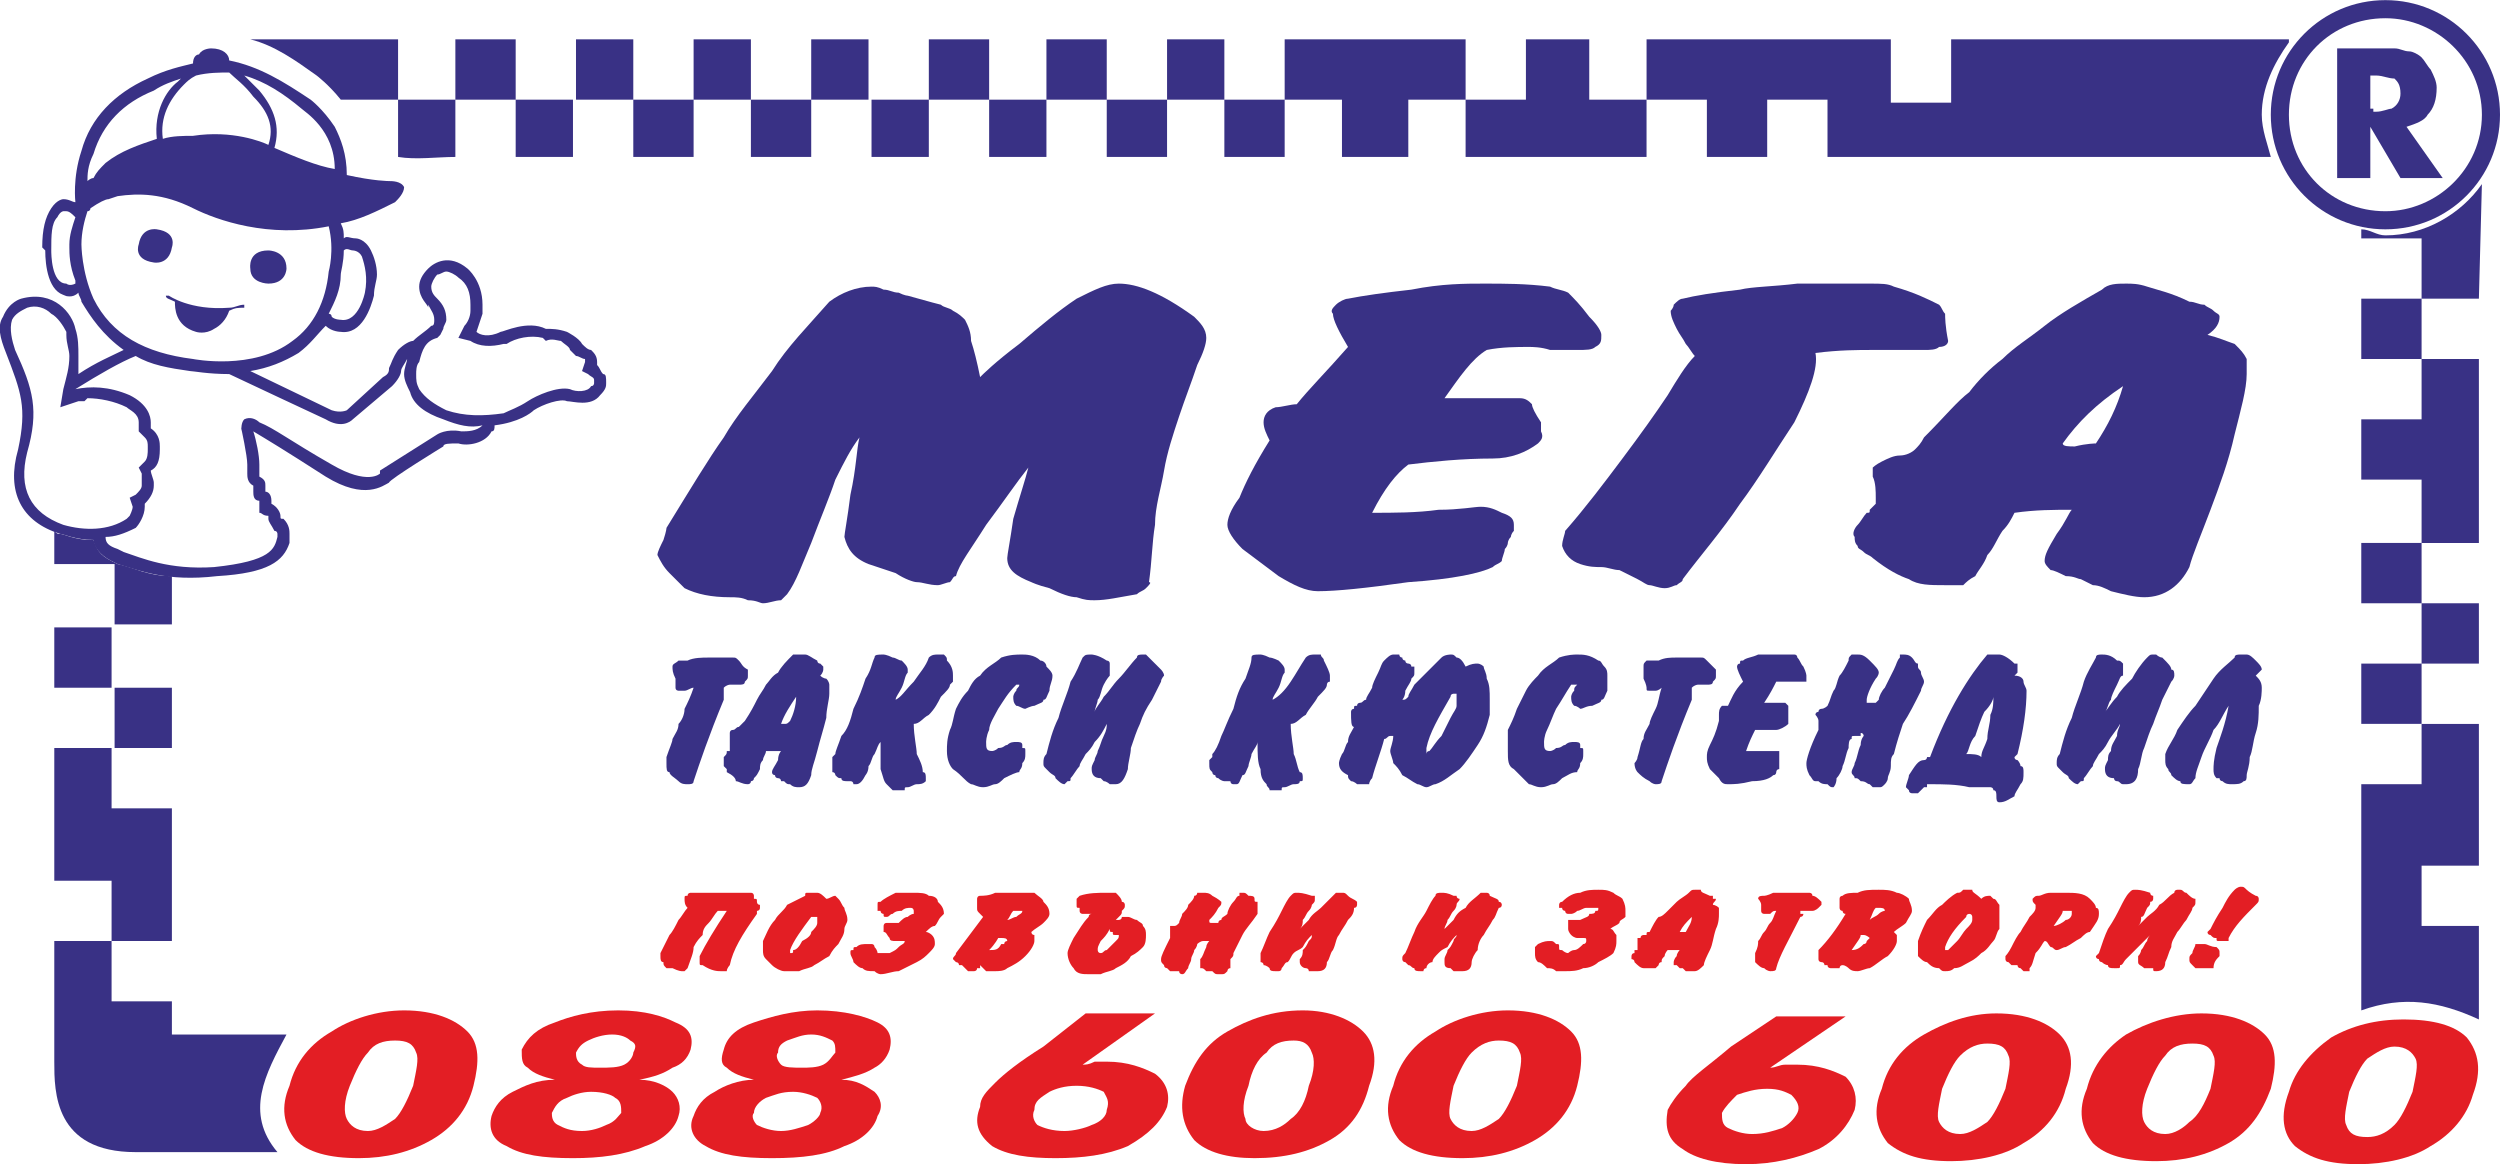 <?xml version="1.0" encoding="UTF-8"?>
<!DOCTYPE svg PUBLIC "-//W3C//DTD SVG 1.1//EN" "http://www.w3.org/Graphics/SVG/1.1/DTD/svg11.dtd">
<!-- Creator: CorelDRAW X7 -->
<svg xmlns="http://www.w3.org/2000/svg" xml:space="preserve" width="1065px" height="496px" version="1.1" shape-rendering="geometricPrecision" text-rendering="geometricPrecision" image-rendering="optimizeQuality" fill-rule="evenodd" clip-rule="evenodd"
viewBox="0 0 829 386"
 xmlns:xlink="http://www.w3.org/1999/xlink">
 <g id="Layer_x0020_1">
  <path fill="#393185" fill-rule="nonzero" d="M230 259c0,1 -1,1 -2,1 -1,0 -2,0 -3,-1 -1,-1 -3,-2 -3,-3 -1,0 -1,-1 -1,-3 0,0 0,-1 0,-2 1,-3 2,-5 2,-6 1,-2 2,-3 2,-5 1,-1 2,-3 2,-5 1,-2 2,-4 3,-7 -1,0 -2,1 -3,1 -1,0 -1,0 -2,0 0,0 -1,0 -1,-1 0,0 0,-1 0,-3 -1,-2 -1,-3 -1,-4 0,-1 1,-1 2,-2 0,0 1,0 3,0 2,-1 5,-1 7,-1 3,0 5,0 6,0 1,0 2,0 2,0 1,0 1,0 2,1 1,1 1,2 3,3 0,1 0,2 0,2 0,1 0,1 -1,2 0,1 -1,1 -2,1 0,0 -1,0 -1,0 -1,0 -1,0 -2,0 0,0 -1,0 -2,1 0,0 0,1 0,1 0,0 0,1 0,1 0,0 0,1 0,2 -5,12 -8,21 -10,27z"/>
  <path fill="#393185" fill-rule="nonzero" d="M269 257c-1,3 -2,4 -4,4 -1,0 -2,0 -3,-1 -1,0 -1,0 -2,-1 0,0 -1,0 -1,0 0,0 0,-1 -1,-1 0,0 -1,0 -1,-1 0,0 -1,0 -1,-1 0,-1 1,-2 2,-4 0,-2 1,-3 1,-3 -2,0 -3,0 -5,0 0,1 -1,2 -1,3 -1,1 -1,2 -1,3 -1,2 -1,2 -2,3 0,1 -1,1 -1,1 0,1 -1,1 -1,1 -2,0 -3,-1 -4,-1 0,-1 -1,-2 -3,-3 0,-1 0,-1 0,-1 0,0 -1,-1 -1,-1 0,0 0,-1 0,-1 0,-1 0,-1 0,-2 1,-1 1,-1 1,-2 0,0 0,0 1,0 0,0 0,-1 0,-1 0,0 0,-1 0,-1 0,-1 0,-2 0,-3 0,0 0,-1 0,-1 0,0 0,-1 1,-1 1,0 1,-1 2,-1 0,0 0,0 1,-1 0,0 0,0 1,-1 2,-3 3,-5 4,-7 1,-2 2,-3 3,-5 1,-1 2,-3 4,-4 1,-2 3,-4 5,-6 1,0 1,0 2,0 1,0 1,0 2,0 1,0 2,1 4,2 0,0 0,1 1,1 0,0 0,0 1,1 0,0 0,0 0,1 0,0 0,1 -1,2 1,1 2,1 2,1 1,1 1,2 1,2 0,2 0,2 0,3 0,2 -1,5 -1,8 -1,4 -2,7 -3,11 -1,4 -2,6 -2,8zm-7 -18c1,-2 2,-5 2,-8 -2,3 -4,6 -5,9 0,0 0,0 1,0 1,0 1,0 2,-1z"/>
  <path fill="#393185" fill-rule="nonzero" d="M311 217c1,0 1,0 2,0 1,1 1,1 1,2 2,2 2,4 2,5 0,1 0,1 0,1 0,0 0,1 0,1 0,0 -1,1 -1,1 0,1 -1,2 -3,4 -1,2 -2,4 -4,6 -2,1 -3,3 -5,3 0,4 1,8 1,10 1,2 2,4 2,6 1,0 1,1 1,2 0,1 0,1 0,1 -1,1 -2,1 -3,1 -1,0 -2,1 -3,1 -1,0 -1,0 -1,1 -1,0 -1,0 -1,0 0,0 0,0 -1,0 0,0 -1,0 -2,0 -1,-1 -1,-1 -2,-2 -1,-1 -1,-2 -2,-5 0,-2 0,-5 0,-9 -1,1 -1,2 -2,4 -1,1 -1,3 -2,4 0,2 -1,3 -1,3 -1,2 -2,3 -3,3 0,0 0,0 -1,0 0,0 0,-1 -1,-1 0,0 0,0 -1,0 -1,0 -2,0 -2,-1 -1,0 -1,0 -2,-1 0,0 0,-1 -1,-1 0,-1 0,-1 0,-3 0,0 0,0 0,-1 0,0 0,0 0,-1 0,0 0,0 1,-1 0,-1 1,-3 2,-6 2,-2 3,-5 4,-9 2,-4 3,-7 4,-10 2,-3 2,-5 3,-7 0,-1 1,-1 3,-1 0,0 1,0 3,1 1,0 2,1 3,1 1,1 2,2 2,3 0,0 0,1 0,1 -1,1 -1,3 -2,5 -1,2 -2,3 -2,4 2,-1 3,-3 6,-6 2,-3 4,-5 5,-8 1,-1 2,-1 3,-1z"/>
  <path fill="#393185" fill-rule="nonzero" d="M338 227c-1,0 -1,0 -1,0 -3,3 -4,5 -6,8 -1,2 -3,5 -3,7 -1,2 -1,4 -1,4 0,2 0,3 2,3 0,0 1,0 2,-1 2,0 2,-1 3,-1 1,-1 2,-1 3,-1 1,0 2,0 2,1 0,0 0,0 0,1 1,0 1,0 1,1 0,0 0,1 0,1 0,1 0,2 -1,3 0,2 -1,2 -1,3 -1,0 -3,1 -5,2 -1,1 -2,2 -3,2 -1,0 -2,1 -4,1 -2,0 -3,-1 -4,-1 -2,-1 -3,-3 -6,-5 -1,-1 -2,-3 -2,-6 0,-2 0,-4 1,-7 1,-2 1,-4 2,-7 1,-2 2,-4 4,-6 1,-2 2,-4 4,-5 2,-3 5,-4 7,-6 3,-1 5,-1 7,-1 1,0 4,0 6,2 1,0 2,1 2,2 1,1 2,2 2,3 0,2 -1,3 -1,5 -1,2 -1,3 -2,3 0,1 -1,1 -3,2 -1,0 -3,1 -3,1 -1,0 -2,-1 -3,-1 -1,-1 -1,-2 -1,-3 0,0 0,-1 1,-2 0,-1 1,-1 1,-2z"/>
  <path fill="#393185" fill-rule="nonzero" d="M368 224c0,0 -1,1 -2,3 -1,2 -1,4 -2,5 0,1 -1,3 -1,4 0,-1 2,-3 3,-5 2,-2 3,-4 5,-6 2,-2 4,-5 6,-7 0,-1 1,-1 2,-1 0,0 0,0 1,0 0,0 1,1 1,1 2,2 3,3 4,4 0,0 1,1 1,2 0,0 -1,1 -1,2 -1,2 -2,4 -3,6 -2,3 -3,5 -4,8 -1,2 -2,5 -3,8 0,2 -1,5 -1,7 -1,3 -2,5 -4,5 -1,0 -2,0 -2,0 0,0 -1,-1 -2,-1 0,0 -1,-1 -1,-1 -2,0 -3,-1 -3,-3 0,-1 0,-1 1,-3 0,-1 1,-2 1,-3 1,-2 1,-3 2,-5 1,-2 1,-3 1,-4 -1,2 -2,4 -4,6 -1,2 -2,3 -3,4 -1,2 -2,3 -2,4 -1,1 -2,3 -3,4 0,1 0,1 -1,1 0,0 -1,1 -1,1 -1,0 -2,-1 -3,-2 0,-1 -1,-1 -2,-2 0,0 -1,-1 -1,-1 -1,-1 -1,-1 -1,-2 0,-1 0,-2 1,-3 1,-4 2,-8 4,-12 1,-4 3,-8 4,-12 2,-3 3,-6 4,-8 1,-1 1,-1 3,-1 0,0 2,0 5,2 0,0 1,0 1,1 0,0 0,0 0,1 0,1 0,1 0,3z"/>
  <path fill="#393185" fill-rule="nonzero" d="M381 193c1,0 0,1 -1,2 -1,1 -2,1 -3,2 -6,1 -10,2 -14,2 -2,0 -3,0 -6,-1 -2,0 -5,-1 -9,-3 -4,-1 -6,-2 -6,-2 -5,-2 -8,-4 -8,-8 0,-1 1,-6 2,-13 2,-7 4,-13 5,-17 -4,5 -8,11 -14,19 -5,8 -9,13 -10,17 -1,0 -1,1 -2,2 -1,0 -3,1 -4,1 -3,0 -5,-1 -7,-1 -1,0 -4,-1 -7,-3 -3,-1 -6,-2 -9,-3 -5,-2 -7,-5 -8,-9 0,-1 1,-6 2,-14 2,-9 2,-15 3,-19 -3,4 -5,8 -8,14 -2,6 -5,13 -8,21 -3,7 -5,13 -8,17 0,0 -1,1 -2,2 -2,0 -4,1 -6,1 -1,0 -2,-1 -5,-1 -2,-1 -4,-1 -6,-1 -6,0 -11,-1 -15,-3 -1,-1 -3,-3 -5,-5 -2,-2 -3,-4 -4,-6 0,-1 1,-3 2,-5 1,-3 1,-4 1,-4 8,-13 14,-23 19,-30 4,-7 10,-14 16,-22 5,-8 12,-15 19,-23 4,-3 9,-5 14,-5 1,0 2,0 4,1 2,0 3,1 5,1 2,1 3,1 3,1 7,2 11,3 11,3 1,1 3,1 4,2 2,1 3,2 4,3 1,2 2,4 2,7 1,3 2,7 3,12 1,-1 5,-5 13,-11 7,-6 13,-11 19,-15 6,-3 10,-5 14,-5 6,0 14,3 25,11 2,2 4,4 4,7 0,2 -1,5 -3,9 -2,6 -4,11 -6,17 -2,6 -4,12 -5,18 -1,6 -3,12 -3,18 -1,6 -1,12 -2,19z"/>
  <path fill="#393185" fill-rule="nonzero" d="M493 116c-5,3 -9,9 -14,16 1,0 4,0 9,0 4,0 7,0 9,0 4,0 6,0 7,0 2,0 3,1 4,2 0,1 1,3 3,6 0,1 0,2 0,3 1,2 0,3 -1,4 -4,3 -9,5 -15,5 -10,0 -20,1 -28,2 -4,3 -8,8 -12,16 7,0 15,0 22,-1 7,0 12,-1 14,-1 3,0 5,1 7,2 3,1 4,2 4,4 0,1 0,2 0,2 -1,1 -1,2 -1,2 -1,1 -1,2 -1,2 0,0 0,1 -1,2 0,1 -1,3 -1,4 -1,1 -2,1 -3,2 -4,2 -13,4 -28,5 -14,2 -24,3 -30,3 -4,0 -8,-2 -13,-5 -4,-3 -8,-6 -12,-9 -3,-3 -5,-6 -5,-8 0,-2 1,-5 4,-9 2,-5 5,-11 10,-19 -1,-2 -2,-4 -2,-6 0,-2 1,-4 4,-5 2,0 5,-1 7,-1 4,-5 10,-11 17,-19 -3,-5 -5,-9 -5,-11 -1,-1 0,-2 1,-3 1,-1 3,-2 4,-2 5,-1 12,-2 21,-3 10,-2 18,-2 24,-2 7,0 14,0 22,1 2,1 4,1 6,2 2,2 4,4 7,8 3,3 4,5 4,6 0,2 0,3 -2,4 -1,1 -3,1 -6,1 -2,0 -5,0 -9,0 -3,-1 -6,-1 -7,-1 -4,0 -9,0 -14,1z"/>
  <path fill="#393185" fill-rule="nonzero" d="M646 113c0,1 -1,2 -3,2 -1,1 -3,1 -5,1 -3,0 -6,0 -9,0 -3,0 -6,0 -8,0 -5,0 -11,0 -19,1 1,5 -2,13 -7,23 -6,9 -12,19 -18,27 -6,9 -13,17 -19,25 0,1 -1,1 -2,2 -1,0 -2,1 -4,1 -2,0 -4,-1 -5,-1 -1,0 -2,-1 -4,-2 -2,-1 -4,-2 -6,-3 -2,0 -4,-1 -6,-1 -2,0 -4,0 -7,-1 -3,-1 -5,-3 -6,-6 0,-2 1,-4 1,-5 7,-8 13,-16 19,-24 6,-8 11,-15 15,-21 3,-5 6,-10 9,-13 -1,-1 -2,-3 -3,-4 -1,-2 -2,-3 -3,-5 -1,-2 -2,-4 -2,-6 0,0 1,-1 1,-2 1,-1 2,-2 3,-2 4,-1 10,-2 19,-3 4,-1 11,-1 19,-2 7,0 12,0 14,0l10 0c4,0 6,0 8,1 7,2 11,4 15,6 1,1 1,2 2,3 0,1 0,4 1,9z"/>
  <path fill="#393185" fill-rule="nonzero" d="M726 188c-3,6 -8,10 -15,10 -3,0 -7,-1 -11,-2 -2,-1 -4,-2 -6,-2 -2,-1 -4,-2 -4,-2 -1,0 -2,-1 -5,-1 -2,-1 -4,-2 -5,-2 -1,-1 -2,-2 -2,-3 0,-2 1,-4 4,-9 3,-4 4,-7 5,-8 -6,0 -12,0 -19,1 -1,2 -2,4 -4,6 -2,3 -3,6 -5,8 -1,3 -3,5 -4,7 -2,1 -3,2 -4,3 -1,0 -3,0 -6,0 -5,0 -9,0 -12,-2 -3,-1 -7,-3 -12,-7 -1,-1 -2,-1 -3,-2 -1,-1 -2,-1 -2,-2 -1,-1 -1,-2 -1,-3 -1,-1 0,-3 1,-4 1,-1 2,-3 3,-4 1,0 1,0 1,-1 1,-1 1,-1 2,-2 0,-1 0,-1 0,-2 0,-2 0,-5 -1,-7 0,-2 0,-3 0,-3 0,0 1,-1 3,-2 2,-1 4,-2 6,-2 2,0 4,-1 5,-2 1,-1 2,-2 3,-4 7,-7 11,-12 15,-15 3,-4 7,-8 11,-11 4,-4 9,-7 14,-11 5,-4 12,-8 19,-12 2,-2 5,-2 8,-2 2,0 4,0 7,1 3,1 8,2 14,5 2,0 3,1 5,1 1,1 2,1 3,2 1,1 2,1 2,2 0,2 -1,4 -4,6 4,1 6,2 9,3 2,2 3,3 4,5 0,3 0,5 0,5 0,5 -2,12 -4,20 -2,9 -5,17 -8,25 -3,8 -6,15 -7,19zm-31 -41c4,-6 7,-12 9,-19 -9,6 -15,12 -20,19 0,1 2,1 4,1 4,-1 7,-1 7,-1z"/>
  <path fill="#E31E24" fill-rule="nonzero" d="M157 360c-2,8 -7,14 -14,18 -7,4 -15,6 -24,6 -10,0 -17,-2 -21,-6 -4,-5 -5,-11 -2,-18 2,-8 7,-14 14,-18 6,-4 15,-7 24,-7 10,0 17,3 21,7 4,4 4,10 2,18zm-41 0c-2,5 -2,9 -1,11 1,2 3,4 7,4 3,0 6,-2 9,-4 2,-2 4,-6 6,-11 1,-5 2,-9 1,-11 -1,-3 -3,-4 -7,-4 -4,0 -7,1 -9,4 -2,2 -4,6 -6,11z"/>
  <path fill="#E31E24" fill-rule="nonzero" d="M199 354c3,0 6,0 8,-1 2,-1 3,-3 3,-4 1,-2 1,-3 -1,-4 -1,-1 -3,-2 -6,-2 -3,0 -6,1 -8,2 -2,1 -3,2 -4,4 0,1 0,3 2,4 1,1 3,1 6,1zm-6 21c3,0 6,-1 8,-2 3,-1 4,-3 5,-4 0,-2 0,-4 -2,-5 -1,-1 -4,-2 -8,-2 -3,0 -6,1 -8,2 -3,1 -4,3 -5,5 0,1 0,3 2,4 2,1 4,2 8,2zm19 -17c5,0 9,2 11,4 2,2 3,5 2,8 -1,4 -5,8 -11,10 -7,3 -15,4 -24,4 -10,0 -17,-1 -22,-4 -5,-2 -6,-6 -5,-10 1,-3 3,-6 7,-8 4,-2 8,-4 14,-4 -4,-1 -7,-2 -9,-4 -2,-1 -2,-3 -2,-6 2,-4 5,-7 11,-9 5,-2 12,-4 21,-4 9,0 15,2 19,4 5,2 6,5 5,9 -1,3 -3,5 -6,6 -3,2 -6,3 -11,4z"/>
  <path fill="#E31E24" fill-rule="nonzero" d="M266 354c2,0 5,0 7,-1 2,-1 3,-3 4,-4 0,-2 0,-3 -1,-4 -2,-1 -4,-2 -7,-2 -3,0 -5,1 -8,2 -2,1 -3,2 -3,4 -1,1 0,3 1,4 1,1 4,1 7,1zm-7 21c3,0 6,-1 9,-2 2,-1 4,-3 4,-4 1,-2 0,-4 -1,-5 -2,-1 -5,-2 -8,-2 -4,0 -6,1 -9,2 -2,1 -4,3 -4,5 -1,1 0,3 1,4 2,1 5,2 8,2zm20 -17c5,0 8,2 11,4 2,2 3,5 1,8 -1,4 -5,8 -11,10 -6,3 -14,4 -24,4 -10,0 -17,-1 -22,-4 -4,-2 -6,-6 -4,-10 1,-3 3,-6 7,-8 3,-2 8,-4 13,-4 -4,-1 -7,-2 -9,-4 -2,-1 -2,-3 -1,-6 1,-4 4,-7 10,-9 6,-2 13,-4 21,-4 9,0 16,2 20,4 4,2 5,5 4,9 -1,3 -3,5 -5,6 -3,2 -7,3 -11,4z"/>
  <path fill="#E31E24" fill-rule="nonzero" d="M357 360c-4,0 -7,1 -9,2 -3,2 -5,3 -5,6 -1,2 0,4 1,5 2,1 5,2 9,2 3,0 7,-1 9,-2 3,-1 5,-3 5,-5 1,-3 0,-4 -1,-6 -2,-1 -5,-2 -9,-2zm2 -7c1,0 2,0 4,-1 1,0 3,0 4,0 7,0 12,2 16,4 4,3 5,7 4,11 -2,5 -6,9 -13,13 -7,3 -15,4 -24,4 -9,0 -16,-1 -21,-4 -5,-4 -6,-8 -4,-13 0,-3 2,-5 5,-8 3,-3 8,-7 16,-12l14 -11 23 0 -24 17z"/>
  <path fill="#E31E24" fill-rule="nonzero" d="M454 360c-2,8 -6,14 -13,18 -7,4 -15,6 -25,6 -9,0 -16,-2 -20,-6 -4,-5 -5,-11 -3,-18 3,-8 7,-14 14,-18 7,-4 15,-7 25,-7 9,0 16,3 20,7 4,4 5,10 2,18zm-40 0c-2,5 -2,9 -1,11 0,2 3,4 6,4 4,0 7,-2 9,-4 3,-2 5,-6 6,-11 2,-5 2,-9 1,-11 -1,-3 -3,-4 -6,-4 -4,0 -7,1 -9,4 -3,2 -5,6 -6,11z"/>
  <path fill="#E31E24" fill-rule="nonzero" d="M523 360c-2,8 -7,14 -14,18 -7,4 -15,6 -24,6 -10,0 -17,-2 -21,-6 -4,-5 -5,-11 -2,-18 2,-8 7,-14 14,-18 6,-4 15,-7 24,-7 10,0 17,3 21,7 4,4 4,10 2,18zm-41 0c-1,5 -2,9 -1,11 1,2 3,4 7,4 3,0 6,-2 9,-4 2,-2 4,-6 6,-11 1,-5 2,-9 1,-11 -1,-3 -3,-4 -7,-4 -3,0 -6,1 -9,4 -2,2 -4,6 -6,11z"/>
  <path fill="#E31E24" fill-rule="nonzero" d="M820 363c-2,7 -7,13 -14,17 -6,4 -15,6 -24,6 -10,0 -16,-2 -21,-6 -4,-4 -5,-10 -2,-18 2,-7 7,-13 14,-18 7,-4 15,-6 24,-6 10,0 17,2 21,6 4,5 5,11 2,19zm-41 -1c-1,5 -2,9 -1,11 1,3 3,4 7,4 3,0 6,-1 9,-4 2,-2 4,-6 6,-11 1,-5 2,-9 1,-11 -1,-2 -3,-4 -7,-4 -3,0 -6,2 -9,4 -2,2 -4,6 -6,11z"/>
  <path fill="#E31E24" fill-rule="nonzero" d="M586 361c-4,0 -7,1 -10,2 -2,2 -4,4 -5,6 0,2 0,4 2,5 2,1 5,2 8,2 4,0 7,-1 10,-2 2,-1 4,-3 5,-5 1,-2 0,-4 -2,-6 -2,-1 -4,-2 -8,-2zm1 -7c2,0 3,-1 5,-1 1,0 2,0 4,0 7,0 12,2 16,4 3,3 4,7 3,11 -2,5 -6,10 -12,13 -7,3 -15,5 -24,5 -10,0 -17,-2 -21,-5 -5,-3 -6,-7 -5,-13 1,-2 3,-5 6,-8 2,-3 8,-7 15,-13l15 -10 23 0 -25 17z"/>
  <path fill="#E31E24" fill-rule="nonzero" d="M685 361c-2,8 -7,14 -14,18 -6,4 -15,6 -24,6 -10,0 -16,-2 -21,-6 -4,-5 -5,-11 -2,-18 2,-8 7,-14 14,-18 7,-4 15,-7 24,-7 10,0 17,3 21,7 4,4 5,10 2,18zm-41 0c-1,5 -2,9 -1,11 1,2 3,4 7,4 3,0 6,-2 9,-4 2,-2 4,-6 6,-11 1,-5 2,-9 1,-11 -1,-3 -3,-4 -7,-4 -3,0 -6,1 -9,4 -2,2 -4,6 -6,11z"/>
  <path fill="#E31E24" fill-rule="nonzero" d="M753 361c-3,8 -7,14 -14,18 -7,4 -15,6 -24,6 -10,0 -17,-2 -21,-6 -4,-5 -5,-11 -2,-18 2,-8 7,-14 13,-18 7,-4 16,-7 25,-7 10,0 17,3 21,7 4,4 4,10 2,18zm-41 0c-2,5 -2,9 -1,11 1,2 3,4 7,4 3,0 6,-2 8,-4 3,-2 5,-6 7,-11 1,-5 2,-9 1,-11 -1,-3 -3,-4 -7,-4 -4,0 -7,1 -9,4 -2,2 -4,6 -6,11z"/>
  <path fill="#E31E24" fill-rule="nonzero" d="M242 320c0,0 -1,1 -1,2 -1,0 -1,0 -2,0 -1,0 -3,0 -6,-2 -1,0 -1,0 -1,-1 0,0 0,-1 0,-2 2,-4 5,-9 9,-15 -1,0 -1,0 -1,0 -1,0 -1,0 -1,0 -1,0 -1,0 -1,0 -1,1 -2,3 -3,4 -1,1 -2,2 -2,4 -1,1 -2,2 -3,4 0,2 -1,4 -2,7 0,0 -1,1 -1,1 0,0 0,0 -1,0 0,0 -1,0 -3,-1 -1,0 -2,0 -2,0 -1,-1 -1,-1 -1,-2 -1,0 -1,-1 -1,-2 0,0 0,-1 0,-1 1,-2 2,-4 3,-6 1,-1 2,-3 3,-5 1,-1 2,-3 3,-4 -1,-1 -1,-2 -1,-3 0,-1 0,-1 1,-1 0,-1 1,-1 1,-1 2,0 4,0 9,0 2,0 5,0 7,0 2,0 3,0 4,0 1,0 1,1 1,1 0,0 0,0 0,1 1,0 1,0 1,1 0,0 0,1 1,1 0,0 0,0 0,1 0,0 0,0 0,0 0,1 -1,1 -1,1 0,0 0,0 0,0 0,0 0,0 0,1 -5,7 -8,12 -9,17zm32 -22c1,0 2,-1 3,-1 0,0 1,1 1,1 1,1 1,2 2,3 0,1 1,2 1,4 0,1 -1,2 -1,3 0,2 -1,3 -2,5 -1,1 -2,2 -3,4 -2,1 -3,2 -5,3 -1,1 -3,1 -5,2 -1,0 -2,0 -3,0 0,0 -1,0 -2,0 -1,0 -3,-1 -4,-2 -1,-1 -2,-2 -2,-2 -1,-1 -1,-2 -1,-3 0,-1 0,-2 0,-3 1,-2 2,-5 4,-7 1,-2 3,-3 4,-5 2,-1 4,-2 6,-3 0,-1 0,-1 1,-1 1,0 1,0 2,0 0,0 1,0 1,0 1,0 2,1 3,2zm-11 17c1,0 2,-1 3,-3 2,-1 3,-2 3,-3 1,-1 2,-2 2,-3 0,-1 0,-1 0,-1 0,-1 0,-1 0,-1 0,0 0,0 -1,0 0,0 0,0 -1,0 -3,4 -6,8 -7,11 0,0 0,0 0,0 0,1 0,1 0,1 1,0 1,0 1,-1zm44 -6c1,0 2,1 2,1 1,1 1,2 1,3 0,1 -1,2 -2,3 -1,1 -2,2 -4,3 -2,1 -4,2 -6,3 -2,0 -4,1 -6,1 0,0 -1,0 -2,-1 -2,0 -3,0 -4,-1 -1,0 -2,-1 -3,-2 0,-1 -1,-2 -1,-3 0,-1 0,-1 1,-1 0,-1 0,-1 1,-1 1,-1 2,-1 4,-1 0,0 1,0 1,0 1,0 1,1 1,1 1,1 1,2 1,2 0,0 1,0 2,0 1,0 1,0 2,0 2,-1 2,-1 3,-2 1,-1 2,-1 2,-2 0,0 -1,0 -1,0 -1,0 -1,0 -1,0 -1,0 -1,0 -1,0 -1,0 -2,0 -2,-1 -1,-1 -1,-2 -2,-2 0,-1 0,-1 0,-2 0,0 0,-1 1,-1 0,0 2,0 4,0 1,-1 2,-2 3,-2 0,0 1,-1 2,-1 0,-1 0,-1 0,-1 0,0 0,-1 -1,-1 -1,0 -2,0 -3,1 -1,0 -2,0 -3,1 -1,0 -1,1 -2,1 -1,0 -1,0 -1,-1 0,0 -1,0 -1,-1 0,0 0,0 -1,0 0,0 0,0 0,-1 0,0 0,0 0,0 0,-1 0,-1 0,-1 0,-1 0,-1 1,-1 1,-1 3,-2 5,-3 2,0 4,0 6,0 2,0 4,0 5,1 2,0 3,1 3,2 1,1 2,2 2,4 0,0 -1,1 -1,1 -1,1 -1,2 -2,3 -1,0 -2,1 -3,2zm35 0c0,0 0,1 1,1 0,1 0,1 0,2 0,1 -1,3 -3,5 -2,2 -4,3 -6,4 -1,1 -3,1 -4,1 -1,0 -2,0 -3,0 -1,-1 -1,-1 -2,-2 0,0 0,1 0,1 -1,0 -1,0 -1,0 0,1 -1,1 -1,1 0,0 0,0 -1,0 0,0 0,0 -1,0 0,0 -1,-1 -1,-1 -1,-1 -1,-1 -1,-1 0,0 0,0 -1,0 0,-1 -1,-1 -1,-1 0,0 -1,-1 -1,-1 0,-1 1,-1 1,-2 3,-4 6,-8 9,-12 -1,-1 -1,-1 -1,-1 -1,-1 -1,-1 -1,-2 0,0 0,-1 0,-3 0,0 0,-1 1,-1 1,0 3,0 5,-1 2,0 4,0 7,0 2,0 4,0 6,0 1,1 3,2 3,3 1,1 2,2 2,4 0,1 -1,2 -2,3 -1,1 -3,2 -4,3zm-3 -7c0,0 -1,0 -2,0 0,0 -1,0 -1,0 -1,1 -1,2 -2,3 1,0 2,-1 3,-1 1,-1 2,-1 2,-2zm-5 10c0,-1 -1,-1 -2,-1 0,0 -1,0 -1,0 0,0 -1,2 -3,4 2,0 3,0 4,-2 1,0 1,0 1,0 0,-1 1,-1 1,-1zm36 -7c0,0 1,0 1,0 0,0 1,0 1,-1 1,0 1,0 2,0 1,0 2,1 3,1 1,1 2,1 2,2 1,1 1,2 1,3 0,1 0,3 -1,4 -1,1 -2,2 -4,3 -1,2 -3,3 -5,4 -1,1 -3,1 -5,2 -1,0 -2,0 -4,0 -2,0 -4,0 -5,-2 -1,-1 -2,-3 -2,-5 0,-1 1,-3 2,-5 2,-3 3,-5 5,-7 0,-1 1,-1 1,-1 0,0 0,0 -1,0 0,0 0,0 0,0 -1,0 -1,0 -1,0 -1,0 -1,0 -1,0 0,0 -1,0 -1,-1 0,0 0,0 0,-1 -1,0 -1,0 -1,-1 0,0 0,-1 0,-1 0,0 0,-1 0,-1 0,0 1,-1 1,-1 3,-1 6,-1 9,-1 2,0 3,0 3,0 1,1 2,2 2,3 1,0 1,1 1,1 0,1 0,1 -1,2 0,1 0,1 -1,2 -1,1 -1,1 -1,1zm-5 11c1,0 1,-1 2,-1 1,-1 2,-2 3,-3 1,-1 1,-1 1,-2 0,0 0,0 -1,0 -1,0 -1,0 -1,-1 -1,0 -1,0 -1,-1 -1,2 -2,3 -3,4 -1,2 -1,2 -1,3 0,0 0,1 1,1zm44 0c0,1 0,1 -1,2 0,1 0,2 0,3 -1,0 -1,1 -1,1 -1,1 -1,1 -2,1 -1,0 -1,0 -1,0 -1,0 -1,0 -2,-1 0,0 -1,0 -2,0 -1,-1 -1,-1 -2,-1 0,-1 0,-1 0,-1 0,-1 0,-1 0,-2 1,-1 1,-2 2,-4 0,-1 1,-2 1,-2 0,0 0,0 -1,0 0,0 0,0 0,0 0,0 -1,0 -1,0 -1,0 -2,1 -2,1 0,0 0,1 -1,2 0,1 -1,2 -1,3 0,1 -1,2 -1,3 -1,1 -1,2 -2,2 0,0 -1,0 -1,-1 -1,0 -2,0 -3,0 0,0 -1,-1 -1,-1 0,0 -1,0 -1,-1 -1,-1 -1,-1 -1,-2 0,-1 1,-3 3,-7 0,0 0,0 0,-1 0,0 0,0 0,-1 0,0 0,-1 0,-1 0,0 0,-1 0,-1 0,0 1,0 1,0 1,0 1,0 2,-1 0,-1 1,-2 1,-3 1,-1 2,-2 2,-3 1,-1 2,-2 2,-3 1,0 1,-1 1,-1 1,0 1,0 2,0 1,0 2,0 3,1 2,1 3,2 3,2 0,1 0,1 -1,2 -1,2 -2,3 -3,4 0,0 0,0 0,0 0,0 0,0 0,0 0,1 0,1 1,1 1,0 2,0 2,0 0,-1 1,-1 1,-1 0,-1 1,-1 2,-2 0,-1 1,-3 2,-4 1,-1 1,-2 2,-2 0,0 0,-1 0,-1 0,0 1,0 1,0 1,0 1,0 2,1 1,0 2,0 2,1 0,0 0,0 0,0 0,1 0,1 1,1 0,1 0,2 0,2 0,1 0,2 0,2 -2,3 -4,5 -5,7 -1,2 -2,4 -3,6zm26 -16c0,0 0,1 -1,2 -1,1 -1,2 -2,3 0,1 0,2 -1,3 1,-1 2,-2 3,-3 1,-2 3,-3 4,-4 2,-2 3,-3 5,-5 0,0 1,0 1,0 1,0 1,0 1,0 1,0 1,0 2,1 1,1 2,1 3,2 0,0 0,1 0,1 0,0 0,1 -1,1 0,2 -1,3 -2,4 -1,2 -2,3 -3,5 -1,1 -1,3 -2,5 -1,1 -1,3 -2,4 0,2 -1,3 -3,3 -1,0 -1,0 -1,0 -1,0 -1,0 -2,0 0,-1 -1,-1 -1,-1 -1,0 -2,-1 -2,-2 0,0 0,-1 0,-1 1,-1 1,-2 1,-3 1,-1 1,-1 2,-3 1,-1 1,-1 1,-2 -1,1 -2,2 -3,4 -1,1 -2,1 -3,2 -1,1 -1,2 -2,3 -1,0 -1,1 -2,2 0,0 0,1 -1,1 0,0 0,0 -1,0 -1,0 -2,0 -2,-1 0,0 -1,-1 -2,-1 0,-1 -1,-1 -1,-1 0,0 0,-1 0,-1 0,-1 0,-1 0,-2 1,-2 2,-5 3,-7 2,-3 3,-5 4,-7 1,-2 2,-4 3,-5 1,-1 1,-1 2,-1 1,0 2,0 5,1 0,0 0,0 1,0 0,1 0,1 0,1 0,1 0,1 -1,2zm48 0c0,0 0,1 -1,2 -1,1 -1,2 -2,3 0,1 -1,2 -1,3 1,-1 2,-2 3,-3 1,-2 2,-3 4,-4 1,-2 3,-3 5,-5 0,0 1,0 1,0 0,0 1,0 1,0 0,0 1,0 1,1 2,1 3,1 3,2 1,0 1,1 1,1 0,0 0,1 -1,1 -1,2 -1,3 -2,4 -1,2 -2,3 -3,5 -1,1 -2,3 -2,5 -1,1 -2,3 -2,4 0,2 -1,3 -3,3 -1,0 -1,0 -2,0 0,0 -1,0 -1,0 -1,-1 -1,-1 -1,-1 -2,0 -2,-1 -2,-2 0,0 0,-1 0,-1 0,-1 1,-2 1,-3 1,-1 1,-1 2,-3 0,-1 1,-1 1,-2 -1,1 -2,2 -3,4 -2,1 -2,1 -3,2 -1,1 -2,2 -2,3 -1,0 -2,1 -2,2 -1,0 -1,1 -1,1 0,0 -1,0 -1,0 -1,0 -2,0 -2,-1 -1,0 -1,-1 -2,-1 -1,-1 -1,-1 -1,-1 -1,0 -1,-1 -1,-1 0,-1 0,-1 1,-2 1,-2 2,-5 3,-7 1,-3 3,-5 4,-7 1,-2 2,-4 3,-5 0,-1 1,-1 2,-1 1,0 2,0 4,1 1,0 1,0 1,0 0,1 1,1 1,1 0,1 -1,1 -1,2z"/>
  <path fill="#E31E24" fill-rule="nonzero" d="M534 308c1,0 1,1 2,2 0,1 0,1 0,2 0,1 0,2 -1,4 -1,1 -3,2 -5,3 -1,1 -3,2 -5,2 -2,1 -4,1 -6,1 -1,0 -2,0 -3,0 -1,-1 -2,-1 -3,-1 -1,-1 -2,-2 -3,-2 -1,-1 -1,-2 -1,-3 0,-1 0,-2 0,-2 0,0 1,-1 1,-1 2,-1 3,-1 4,-1 1,0 1,0 2,1 1,0 1,0 1,1 0,1 0,1 1,1 0,0 1,1 2,1 0,0 1,-1 2,-1 1,0 2,-1 3,-2 1,0 1,-1 1,-1 0,-1 0,-1 -1,-1 0,0 0,0 -1,0 0,0 0,0 -1,0 0,0 -1,0 -2,-1 0,0 -1,-1 -1,-2 0,0 0,-1 0,-1 0,-1 0,-1 0,-2 1,0 2,0 4,0 2,-1 3,-1 3,-2 1,0 2,0 2,-1 1,0 1,0 1,-1 0,0 0,0 -1,0 -2,0 -3,0 -3,0 -1,0 -2,1 -3,1 -1,1 -2,1 -2,1 -1,0 -1,0 -1,0 -1,0 -1,-1 -1,-1 0,0 -1,0 -1,-1 0,0 0,0 -1,0 0,0 0,-1 0,-1 0,0 0,-1 1,-1 0,0 0,0 0,0 2,-2 4,-3 6,-3 2,-1 4,-1 6,-1 2,0 3,0 5,1 1,1 2,1 3,2 1,2 1,3 1,4 0,1 0,1 0,2 -1,1 -2,1 -2,2 -1,1 -2,1 -3,2zm31 12c-1,1 -2,2 -3,2 -1,0 -2,0 -3,0 0,0 0,0 -1,-1 0,0 -1,0 -1,0 0,0 0,0 -1,-1 0,0 -1,0 -1,0 0,0 0,0 0,-1 0,0 0,-1 1,-2 0,-1 1,-2 1,-2 -1,0 -3,0 -4,0 0,0 -1,1 -1,2 -1,1 -1,1 -1,2 -1,0 -1,1 -1,1 -1,1 -1,1 -1,1 0,0 -1,0 -2,0 -1,0 -1,0 -2,0 -1,0 -2,-1 -3,-2 0,0 0,0 0,0 0,-1 -1,-1 -1,-1 0,0 0,-1 0,-1 0,0 0,-1 1,-1 0,0 0,-1 0,-1 0,0 0,0 1,0 0,0 0,-1 0,-1 0,0 0,0 0,0 0,-1 0,-1 0,-2 0,0 0,-1 0,-1 0,0 0,0 1,0 0,-1 1,-1 1,-1 0,0 1,0 1,0 0,-1 0,-1 1,-1 1,-2 2,-4 3,-5 1,0 2,-1 3,-2 1,-1 2,-2 3,-3 1,-1 3,-2 4,-3 1,-1 1,-1 2,-1 0,0 1,0 2,0 0,1 1,1 3,2 0,0 0,0 1,0 0,0 0,0 0,1 1,0 1,0 1,0 0,1 -1,1 -1,2 0,0 1,0 2,1 0,0 0,0 0,1 0,0 0,1 0,1 0,1 0,3 -1,5 -1,3 -1,5 -2,7 -1,2 -2,4 -2,5zm-6 -11c1,-2 2,-3 2,-5 -2,2 -3,3 -4,5 0,0 0,0 1,0 0,0 1,0 1,0zm30 12c0,1 -1,1 -2,1 0,0 -1,0 -2,-1 -1,0 -2,-1 -3,-2 0,0 0,-1 0,-2 0,0 0,0 0,-1 1,-2 1,-3 1,-4 1,-1 1,-2 2,-3 1,-1 1,-2 2,-3 1,-1 1,-2 2,-4 -1,0 -1,0 -2,1 -1,0 -2,0 -2,0 0,0 -1,0 -1,-1 0,0 0,-1 0,-2 0,-1 -1,-2 -1,-2 0,-1 1,-1 2,-1 0,0 1,0 3,-1 1,0 3,0 5,0 2,0 4,0 5,0 1,0 1,0 2,0 0,0 1,0 1,1 1,0 2,1 3,2 0,0 0,0 0,1 0,0 0,0 -1,1 0,0 -1,1 -2,1 0,0 0,0 -1,0 0,0 0,0 -1,0 0,0 -1,0 -2,0 0,0 0,0 0,1 1,0 1,0 1,0 0,1 -1,1 -1,1 -4,8 -7,13 -8,17zm39 -12c0,0 0,0 1,1 0,0 0,1 0,2 0,1 -1,3 -3,5 -2,1 -4,3 -6,4 -1,0 -3,1 -4,1 -1,0 -2,0 -3,-1 0,0 -1,-1 -2,-1 0,0 0,0 0,0 -1,0 -1,1 -1,1 0,0 -1,0 -1,0 0,0 0,0 -1,0 0,0 0,0 -1,0 0,0 -1,0 -1,-1 0,0 -1,0 -1,0 0,0 0,-1 -1,-1 0,0 -1,0 -1,-1 0,0 0,0 0,-1 0,0 0,-1 0,-2 3,-3 6,-7 9,-12 -1,0 -1,-1 -1,-1 -1,0 -1,-1 -1,-1 0,-1 0,-2 0,-3 0,-1 1,-1 1,-1 1,-1 3,-1 5,-1 2,-1 4,-1 7,-1 2,0 4,0 6,1 1,0 3,1 4,2 0,1 1,2 1,4 0,1 -1,2 -2,4 -1,1 -3,2 -4,3zm-3 -7c0,-1 -1,-1 -2,-1 0,0 -1,0 -1,0 -1,1 -1,2 -2,4 1,-1 2,-1 3,-2 1,-1 2,-1 2,-1zm-5 9c0,0 -1,-1 -2,-1 0,0 0,0 -1,0 0,1 -1,2 -3,5 2,0 3,-1 4,-2 1,0 1,-1 1,-1 0,0 1,-1 1,-1zm37 -13c1,-1 2,-1 3,-1 0,0 0,0 1,1 1,0 1,1 2,2 0,1 0,3 0,4 0,1 0,2 0,4 -1,1 -1,3 -2,4 -1,1 -2,3 -4,4 -1,1 -2,2 -4,3 -2,1 -3,2 -5,2 -1,1 -2,1 -3,1 -1,0 -1,0 -2,-1 -2,0 -3,-1 -4,-2 -1,0 -2,-1 -3,-2 0,-1 0,-2 0,-2 0,-1 0,-2 0,-3 1,-3 2,-5 3,-7 2,-2 3,-4 5,-5 1,-1 3,-3 5,-4 1,0 1,0 2,-1 0,0 1,0 1,0 1,0 1,0 2,0 0,1 1,1 3,3zm-11 17c1,-1 2,-2 3,-3 1,-1 2,-3 3,-4 1,-1 2,-2 2,-3 0,0 0,-1 0,-1 0,0 0,-1 -1,-1 0,0 0,0 0,0 0,0 -1,0 -1,1 -4,4 -6,7 -7,10 0,0 0,1 0,1 0,0 0,0 0,0 0,0 1,0 1,0zm50 -12c0,2 -1,3 -3,6 -1,0 -2,1 -3,2 -2,1 -3,2 -5,3 -1,0 -2,1 -3,1 -1,0 -1,-1 -2,-1 -1,-1 -1,-2 -2,-2 -1,1 -1,2 -3,4 -1,3 -1,4 -2,5 0,0 0,1 0,1 -1,0 -1,0 -1,0 0,0 -1,0 -1,0 0,0 0,0 0,0 0,0 0,0 -1,-1 0,0 0,0 0,0 -1,0 -1,-1 -1,-1 -1,0 -1,0 -2,0 0,0 -1,-1 -1,-1 -1,0 -1,-1 -1,-1 0,-1 0,-1 0,-1 0,0 1,-1 2,-3 1,-2 2,-4 3,-5 1,-2 2,-3 3,-5 1,-1 2,-2 2,-3 0,0 0,-1 0,-1 -1,-1 -1,-1 -1,-2 0,0 0,0 0,0 1,-1 1,-1 2,-1 1,0 2,-1 4,-1 1,0 3,0 5,0 3,0 6,0 8,2 1,1 2,2 2,3 1,0 1,1 1,2zm-9 0c0,0 0,0 0,0 0,-1 0,-1 0,-1 0,0 -1,0 -1,0 -1,0 -1,0 -2,0 0,1 -1,2 -3,5 1,0 3,-1 4,-2 1,0 2,-1 2,-2zm26 -4c0,1 0,1 -1,2 -1,2 -1,3 -2,3 0,1 0,2 -1,3 1,-1 2,-2 3,-3 1,-1 3,-2 4,-4 2,-1 3,-3 5,-4 0,-1 1,-1 1,-1 1,0 1,0 1,0 1,0 1,1 2,1 1,1 2,2 3,2 0,1 0,1 0,1 0,1 0,1 -1,2 0,1 -1,2 -2,4 -1,1 -2,3 -3,4 -1,2 -2,3 -2,5 -1,2 -1,3 -2,5 0,2 -1,3 -3,3 -1,0 -1,0 -1,-1 -1,0 -1,0 -2,0 0,0 -1,0 -1,0 -1,-1 -2,-1 -2,-2 0,-1 0,-1 0,-2 1,-1 1,-2 1,-2 1,-1 1,-2 2,-3 0,-1 1,-2 1,-2 -1,1 -2,2 -3,3 -1,1 -2,2 -3,3 -1,1 -1,1 -2,2 -1,1 -1,2 -2,2 0,1 0,1 -1,1 0,0 0,0 -1,0 -1,0 -2,0 -2,-1 0,0 -1,0 -2,-1 0,0 -1,0 -1,-1 0,0 -1,0 -1,-1 0,0 1,-1 1,-1 1,-3 2,-6 3,-8 2,-3 3,-5 4,-7 1,-2 2,-4 3,-5 1,-1 1,-1 2,-1 1,0 2,0 5,1 0,0 0,1 1,1 0,0 0,0 0,1 0,0 0,1 -1,1zm26 12c0,0 0,0 0,1 -1,0 -1,0 -1,0 0,0 -1,0 -1,0 -1,0 -1,0 -1,0 -1,0 -1,0 -1,-1 -1,0 -1,0 -2,-1 0,0 -1,0 -1,-1 0,0 1,-1 1,-1 1,-2 2,-4 4,-7 1,-2 2,-4 4,-6 0,0 1,-1 2,-1 1,0 1,0 2,1 0,0 1,1 3,2 1,0 1,1 1,1 0,1 0,1 -1,2 -4,4 -7,7 -9,11zm-5 10c0,0 0,0 0,0 -1,0 -1,0 -2,0 0,0 -1,0 -3,0 0,0 -1,0 -1,0 0,0 -1,-1 -1,-1 -1,-1 -1,-1 -1,-2 0,-1 0,-1 1,-2 0,-1 1,-2 1,-3 0,0 1,0 1,0 0,0 0,0 1,0 0,0 1,0 1,0 1,0 2,1 4,1 1,1 1,1 1,2 0,0 0,0 0,0 0,0 0,1 0,1 0,0 0,0 0,0 -1,1 -2,2 -2,4z"/>
  <path fill="#393185" d="M791 0c21,0 38,17 38,38 0,21 -17,38 -38,38 -21,0 -38,-17 -38,-38 0,-21 17,-38 38,-38zm0 6c-18,0 -32,14 -32,32 0,18 14,32 32,32 17,0 32,-14 32,-32 0,-18 -15,-32 -32,-32z"/>
  <path fill="#393185" fill-rule="nonzero" d="M786 42l0 17 -11 0 0 -43 16 0c0,0 1,0 2,0 0,0 1,0 1,0 2,0 3,1 5,1 1,0 3,1 4,2 1,1 2,3 3,4 1,2 2,4 2,6l0 0c0,4 -1,7 -3,9 -1,2 -4,3 -7,4l12 17 -14 0 -10 -17zm0 -6c1,0 1,0 1,0 0,1 0,1 0,1 0,0 0,0 0,0 1,0 1,0 1,0 0,0 0,0 0,0 0,0 0,0 0,0 2,0 4,-1 5,-1 2,-1 3,-3 3,-5l0 0c0,-3 -1,-4 -2,-5 -2,0 -4,-1 -6,-1 0,0 0,0 0,0 -1,0 -1,0 -1,0l-1 0 0 11z"/>
  <path fill="#393185" d="M83 13l49 0 0 20 19 0 0 -20 20 0 0 20 20 0 0 -20 19 0 0 20 -20 0 0 19 -19 0 0 -19 -20 0 0 19c-6,0 -13,1 -19,0l0 -19 -19 0c-4,-5 -8,-8 -8,-8 -7,-5 -14,-10 -22,-12zm147 0l19 0 0 20 20 0 0 -20 19 0 0 20 20 0 0 -20 20 0 0 20 19 0 0 -20 20 0 0 20 20 0 0 -20 19 0 0 20 20 0 0 -20 60 0 0 20 20 0 0 -20 21 0 0 20 19 0 0 19 -60 0 0 -19 -19 0 0 19 -22 0 0 -19 -19 0 0 19 -20 0 0 -19 -19 0 0 19 -20 0 0 -19 -20 0 0 19 -19 0 0 -19 -20 0 0 19 -19 0 0 -19 -20 0 0 19 -20 0 0 -19 -19 0 0 19 -20 0 0 -19 20 0 0 -20zm316 0l213 0c0,1 0,1 0,1 -5,7 -9,15 -9,24 0,5 2,10 3,14l-147 0 0 -19 -20 0 0 19 -20 0 0 -19 -20 0 0 -20zm81 0l20 0 0 21 -20 0 0 -21z"/>
  <path fill="#393185" fill-rule="nonzero" d="M128 98l0 0c0,-1 0,-1 0,-1 0,0 0,0 0,0l0 1zm-76 -22c0,0 -5,-1 -6,5 0,0 -2,5 5,6 0,0 5,1 6,-5 0,0 2,-5 -5,-6zm37 7c0,0 6,0 6,6 0,0 0,5 -6,5 0,0 -6,0 -6,-5 0,0 -1,-6 6,-6zm-13 19c0,0 0,0 0,0 2,0 3,-1 5,-1 0,0 0,0 0,0 0,1 0,1 0,1 -2,0 -3,0 -5,1 -1,3 -3,5 -5,6 -3,2 -6,1 -6,1 -7,-2 -7,-8 -7,-10 -2,-1 -3,-1 -3,-2 0,0 0,0 0,0 0,0 0,0 1,0 0,0 7,5 20,4zm7 21l27 13c3,1 5,0 5,0 0,0 12,-11 12,-11 2,-1 2,-2 2,-3 1,-2 1,-3 3,-6 2,-2 4,-3 5,-3 2,-2 4,-3 6,-5 1,0 1,-1 1,-2 0,-2 -1,-3 -2,-5l0 1c0,-1 -3,-3 -3,-7 0,-2 1,-4 3,-6 2,-2 7,-5 13,0 0,0 5,4 5,12 0,1 0,2 0,3 0,0 -1,3 -2,6 1,1 4,2 8,0 1,0 9,-4 15,-1 2,0 4,0 7,1l0 0 0 0c0,0 4,2 5,4 1,1 2,2 3,2l0 0 0 0c1,1 2,2 2,4 0,0 0,0 0,1 0,0 0,0 0,0 1,1 1,2 2,3 1,0 1,1 1,3 0,1 0,2 -2,4 -3,4 -9,2 -11,2 -2,-1 -8,1 -11,3 -1,1 -5,4 -13,5 0,1 0,2 -1,2 -2,4 -8,5 -11,4 -3,0 -5,0 -5,1 0,0 -18,11 -18,12 -2,1 -8,6 -21,-2 -14,-9 -19,-12 -24,-15 0,0 0,0 0,0 1,3 2,8 2,11l0 2c0,0 0,0 0,1 0,0 0,1 0,1 0,0 0,0 0,0 2,1 2,2 2,3 0,1 0,1 0,1 0,0 0,1 0,1 0,0 0,0 0,0 1,0 2,1 2,3 0,0 0,1 0,1 2,1 3,3 3,4 0,1 0,1 1,1 2,2 2,4 2,5 0,1 0,2 0,3l0 0c-2,6 -7,10 -24,11 -17,2 -26,-2 -33,-4l-2 -1c-4,-2 -6,-5 -6,-7 -6,0 -10,-2 -11,-2 -13,-4 -18,-14 -14,-28 3,-14 1,-19 -4,-32 -2,-5 -3,-9 -1,-12 2,-5 6,-6 6,-6l0 0 0 0c11,-3 17,5 18,10 1,3 1,6 1,9 0,2 0,4 0,6 6,-4 11,-6 15,-8 -7,-5 -11,-11 -14,-16 0,-1 -1,-2 -1,-3 -2,2 -4,1 -5,1l1 0c-6,-1 -7,-10 -7,-15 0,0 -1,-1 -1,-1 0,-6 1,-10 3,-13 2,-3 4,-3 4,-3 2,0 3,1 4,1 0,0 -1,-8 2,-17 3,-11 11,-19 22,-24 6,-3 11,-4 15,-5 0,-2 1,-3 2,-3 1,-2 4,-2 4,-2 4,0 6,2 6,4 10,2 18,7 27,13 0,0 4,3 8,9 2,4 4,9 4,16 9,2 14,2 14,2 1,0 4,0 5,2 0,2 -2,4 -3,5l0 0 0 0c-6,3 -12,6 -18,7 1,2 1,3 1,5 1,-1 2,0 4,0 0,0 3,0 5,4 1,2 2,5 2,8 0,2 -1,4 -1,7 -1,4 -4,13 -11,12 0,0 -3,0 -5,-2l0 0c-3,3 -5,6 -9,9 -5,3 -10,5 -16,6zm-38 -5c-5,2 -12,6 -20,11l0 0c5,-1 11,-1 18,2 6,3 7,7 7,9 0,0 0,0 0,1 0,0 0,0 0,1 3,2 3,5 3,6 0,0 0,0 0,1 0,4 -1,6 -3,7 0,1 1,3 1,4 0,1 0,1 0,1 0,2 -1,4 -3,6 0,0 0,1 0,1 0,3 -2,6 -3,7l0 0 0 0c-4,2 -7,3 -10,3 0,2 1,3 4,4l2 1c6,2 15,6 30,5 19,-2 20,-6 21,-10l0 0 0 0c0,0 0,0 0,-1 0,0 0,-1 -1,-1 -1,-2 -2,-3 -2,-4 0,0 0,-1 0,-1 0,0 0,0 0,0 -2,0 -2,-1 -3,-1 0,-1 0,-1 0,-2 0,-1 0,-1 0,-2 -2,0 -2,-2 -2,-3 0,-1 0,-1 0,-1 0,0 0,0 0,-1 0,0 0,0 0,0 -2,-1 -2,-3 -2,-4 0,-1 0,-1 0,-1l0 -2c0,-3 -2,-12 -2,-12l0 1c0,-1 0,-3 1,-4 2,-1 4,0 5,1 5,2 10,6 24,14 12,7 16,3 16,3 0,0 0,0 0,-1l19 -12 0 0c0,0 3,-2 8,-1 2,0 5,0 7,-2 -4,1 -8,0 -13,-2 -6,-2 -10,-5 -11,-9 -1,-2 -2,-4 -2,-6 0,-2 1,-4 1,-5l0 -1c0,1 0,1 0,1 -1,2 -2,3 -2,4 0,1 -1,3 -3,5l-13 11c-1,1 -4,3 -9,0 0,0 -30,-14 -32,-15 -7,0 -12,-1 -13,-1 -7,-1 -13,-2 -18,-5zm-20 -46c-1,-1 -2,-2 -3,-2l-1 0 0 0c0,0 -1,0 -2,2 -2,2 -2,6 -2,11l0 0 0 0c0,1 0,11 5,11l0 0 0 0c0,0 1,1 3,0l0 0c0,0 0,-1 0,-1 -2,-5 -2,-9 -2,-11 0,0 0,-1 0,-1 0,-3 1,-6 2,-9zm84 32c1,0 1,1 1,1 1,1 3,1 3,1l0 0 0 0c6,1 8,-9 8,-9l0 0 0 0 0 0c1,-5 0,-9 -1,-12 -1,-2 -3,-2 -3,-2l0 0 0 0c-1,0 -2,-1 -3,0 0,4 -1,7 -1,8 0,5 -2,9 -4,13zm0 -29c-20,4 -37,-2 -45,-6 -10,-5 -18,-5 -25,-4l-3 1c-1,0 -3,1 -6,3l0 0 0 0c0,0 0,1 -1,1 -1,3 -2,7 -2,11l0 0c0,0 0,9 4,18 6,12 17,18 33,20l0 0 0 0c0,0 20,4 33,-6l0 0c7,-5 11,-13 12,-23l0 0 0 0c0,0 2,-7 0,-15zm-78 -16c1,-2 2,-3 4,-5 5,-4 11,-6 17,-8 -1,-9 3,-16 7,-19 1,-1 1,-1 1,-1 -3,1 -6,2 -9,4 -10,4 -17,11 -20,21 -2,4 -2,7 -2,9 0,0 1,-1 2,-1zm23 -13c3,-1 7,-1 10,-1 13,-2 23,2 25,3 2,-6 0,-11 -5,-16 -3,-4 -6,-6 -8,-8 -3,0 -7,0 -11,1 -2,1 -3,2 -4,3 -5,5 -8,11 -7,18zm-31 35l0 0 0 0 0 0c0,0 0,0 0,0zm58 -56c2,2 3,3 5,5 5,6 7,12 5,19 7,3 14,6 20,7 0,0 0,0 0,0l0 0c0,-13 -10,-19 -11,-20 -6,-5 -12,-9 -19,-11zm113 95c0,0 0,0 0,0l0 0 0 0c0,0 0,-1 0,-1 -1,0 -2,-1 -3,-1l-1 -1 -1 -1c0,-1 -2,-2 -3,-3 -1,0 -3,-1 -5,0l0 0 -1 -1c-4,-1 -9,0 -12,2l-1 0 0 0c-4,1 -8,1 -11,-1l-4 -1 2 -4c1,-1 2,-3 2,-5 0,0 0,-1 0,-2 0,-4 -1,-7 -4,-9 -1,-1 -3,-2 -4,-2 -1,0 -2,1 -3,1 -1,1 -2,3 -2,4 0,2 1,3 2,4 2,2 3,4 3,7 0,1 -1,2 -1,3l-1 2 -1 1c-4,1 -5,4 -6,8 -1,1 -1,3 -1,4 0,2 0,3 1,5 2,3 5,5 9,7 6,2 12,2 19,1 2,-1 5,-2 8,-4 3,-2 10,-5 14,-4 2,1 6,1 7,-1 1,0 1,-1 1,-1 0,-1 0,-1 0,-1 0,-1 -1,-1 -2,-2l-2 -1 1 -3zm-165 12l-1 1c-1,0 -1,0 -2,0l-6 2 1 -6c1,-4 2,-7 2,-11 0,-2 -1,-4 -1,-7l0 -1c-1,-2 -3,-5 -5,-6 -2,-2 -5,-3 -8,-2 -2,1 -4,2 -5,4 -1,3 0,7 1,10 6,13 8,20 4,34 -3,12 1,20 12,24 7,2 15,2 21,-2l0 0 1 -1c0,0 1,-2 1,-3 0,0 0,0 0,0l-1 -3 2 -1c1,-1 2,-2 2,-3 0,0 0,0 0,-1 0,0 0,-2 0,-3l-1 -2 2 -2c1,-1 1,-3 1,-4 0,-1 0,-1 0,-1 0,-1 0,-2 -1,-3l-2 -2 0 -2c0,0 0,-1 0,-1 0,0 0,0 0,0 0,-3 -3,-4 -4,-5 -4,-2 -9,-3 -13,-3zm-4 -23l0 0c0,0 0,0 0,0l0 0 0 0zm36 -7c5,2 7,2 12,2 -3,4 -5,4 -7,4 -2,-1 -5,-2 -5,-6z"/>
  <path fill="#393185" d="M45 382l47 0c-11,-13 -4,-26 3,-39l-38 0 0 -11 -20 0 0 -20 -19 0 0 40c0,10 0,30 27,30zm12 -70l0 -44 -20 0 0 -20 -19 0 0 44 19 0 0 20 20 0zm0 -64l0 -20 -20 0 0 -20 -19 0 0 20 20 0 0 20 19 0zm0 -41l0 -16c-8,0 -13,-3 -18,-4l-2 -1c-4,-2 -5,-4 -6,-7 0,0 -1,0 -1,0 -5,0 -9,-2 -10,-2 -1,0 -1,0 -2,-1l0 11 20 0 0 20 19 0z"/>
  <path fill="#393185" d="M783 335l0 -75 20 0 0 -20 -20 0 0 -20 20 0 0 -20 -20 0 0 -20 20 0 0 -21 -20 0 0 -20 20 0 0 -20 -20 0 0 -20 20 0 0 -20 -20 0 0 -3c3,0 5,2 8,2 13,0 25,-7 32,-17l-1 38 -19 0 0 20 19 0 0 61 -19 0 0 20 19 0 0 20 -19 0 0 20 19 0 0 47 -19 0 0 20 19 0 0 31c-13,-6 -25,-8 -39,-3z"/>
  <path fill="#393185" fill-rule="nonzero" d="M436 217c0,0 1,0 2,0 0,1 1,1 1,2 1,2 2,4 2,5 0,1 0,1 0,1 0,0 0,1 0,1 -1,0 -1,1 -1,1 0,1 -1,2 -3,4 -1,2 -3,4 -4,6 -2,1 -3,3 -5,3 0,4 1,8 1,10 1,2 1,4 2,6 1,0 1,1 1,2 0,1 0,1 -1,1 0,1 -1,1 -2,1 -1,0 -2,1 -3,1 -1,0 -1,0 -1,1 -1,0 -1,0 -1,0 0,0 0,0 -1,0 0,0 -1,0 -2,0 0,-1 -1,-1 -1,-2 -1,-1 -2,-2 -2,-5 -1,-2 -1,-5 -1,-9 0,1 -1,2 -2,4 0,1 -1,3 -1,4 -1,2 -1,3 -2,3 -1,2 -1,3 -2,3 -1,0 -1,0 -1,0 -1,0 -1,-1 -1,-1 0,0 -1,0 -2,0 0,0 -1,0 -2,-1 0,0 -1,0 -1,-1 -1,0 -1,-1 -1,-1 -1,-1 -1,-1 -1,-3 0,0 0,0 0,-1 0,0 0,0 1,-1 0,0 0,0 0,-1 1,-1 2,-3 3,-6 1,-2 2,-5 4,-9 1,-4 2,-7 4,-10 1,-3 2,-5 2,-7 0,-1 1,-1 3,-1 0,0 1,0 3,1 1,0 3,1 3,1 1,1 2,2 2,3 0,0 0,1 0,1 -1,1 -1,3 -2,5 -1,2 -2,3 -2,4 2,-1 4,-3 6,-6 2,-3 3,-5 5,-8 1,-1 2,-1 3,-1zm50 4c2,-1 3,-1 4,-1 0,0 1,0 2,1 0,1 1,2 1,4 1,2 1,4 1,7 0,2 0,3 0,5 -1,4 -2,7 -4,10 -2,3 -4,6 -6,8 -3,2 -5,4 -8,5 -1,0 -2,1 -3,1 -1,0 -2,-1 -3,-1 -2,-1 -3,-2 -5,-3 -1,-2 -2,-3 -3,-4 0,-1 -1,-3 -1,-4 0,-1 1,-3 1,-5 0,0 0,0 -1,0 -1,0 -1,1 -2,1 -1,4 -3,9 -4,13 -1,1 -1,2 -1,2 -1,0 -1,0 -2,0 -1,0 -1,0 -2,0 0,0 -1,-1 -2,-1 -1,-1 -1,-1 -1,-2 -2,-1 -3,-2 -3,-4 0,0 0,-1 1,-3 1,-1 1,-3 2,-4 0,-2 1,-3 2,-5 -1,0 -1,-2 -1,-5 0,0 0,-1 1,-1 0,-1 0,-1 1,-1 0,-1 1,-1 1,-1 1,0 1,-1 2,-1 0,-1 1,-2 2,-4 0,-1 1,-3 2,-5 1,-2 1,-3 2,-4 1,-1 2,-2 3,-2 1,0 1,0 2,0 0,0 0,1 1,1 0,1 1,1 1,1 0,1 1,1 1,1 0,0 1,0 1,1 0,0 0,0 1,0 0,1 0,1 0,2 0,1 0,1 -1,2 0,1 -1,2 -2,4 0,2 -1,3 -1,3 1,0 1,0 2,-1 0,-1 1,-2 2,-4 1,-1 2,-2 3,-3 1,-1 2,-2 3,-3 1,-1 2,-2 3,-3 1,-1 3,-1 3,-1 1,0 1,0 2,1 1,0 2,1 3,3zm-12 28c1,-1 2,-3 4,-5 1,-2 2,-4 3,-6 1,-2 2,-3 2,-4 0,-1 0,-2 0,-2 0,-1 0,-2 0,-2 -1,0 -1,0 -1,0 0,0 -1,0 -1,1 -4,7 -7,12 -8,17 0,0 0,1 0,1 0,0 0,1 0,1 0,0 0,-1 1,-1zm49 -22c-1,0 -1,0 -2,0 -2,3 -3,5 -5,8 -1,2 -2,5 -3,7 -1,2 -1,4 -1,4 0,2 0,3 2,3 0,0 1,0 2,-1 2,0 2,-1 3,-1 1,-1 2,-1 3,-1 1,0 2,0 2,1 0,0 0,0 0,1 1,0 1,0 1,1 0,0 0,1 0,1 0,1 0,2 -1,3 0,2 -1,2 -1,3 -2,0 -3,1 -5,2 -1,1 -2,2 -3,2 -1,0 -2,1 -4,1 -2,0 -3,-1 -4,-1 -1,-1 -3,-3 -5,-5 -2,-1 -2,-3 -2,-6 0,-2 0,-4 0,-7 1,-2 2,-4 3,-7 1,-2 2,-4 3,-6 1,-2 3,-4 4,-5 2,-3 5,-4 7,-6 3,-1 5,-1 6,-1 2,0 4,0 7,2 1,0 1,1 2,2 1,1 1,2 1,3 0,2 0,3 0,5 -1,2 -1,3 -2,3 0,1 -1,1 -3,2 -2,0 -3,1 -4,1 0,0 -1,-1 -2,-1 -1,-1 -1,-2 -1,-3 0,0 0,-1 1,-2 0,-1 0,-1 1,-2zm28 32c0,1 -1,1 -2,1 0,0 -1,0 -2,-1 -2,-1 -3,-2 -4,-3 0,0 -1,-1 -1,-3 0,0 1,-1 1,-2 1,-3 1,-5 2,-6 0,-2 1,-3 2,-5 0,-1 1,-3 2,-5 1,-2 1,-4 2,-7 0,0 -1,1 -2,1 -1,0 -2,0 -2,0 -1,0 -1,0 -1,-1 0,0 0,-1 -1,-3 0,-2 0,-3 0,-4 0,-1 0,-1 1,-2 1,0 2,0 4,0 2,-1 4,-1 6,-1 3,0 5,0 6,0 1,0 2,0 2,0 1,0 1,0 2,1 1,1 2,2 3,3 0,1 0,2 0,2 0,1 0,1 -1,2 0,1 -1,1 -2,1 0,0 -1,0 -1,0 -1,0 -1,0 -2,0 0,0 -1,0 -2,1 0,0 0,1 0,1 0,0 0,1 0,1 0,0 0,1 0,2 -5,12 -8,21 -10,27zm38 -33c-1,2 -2,4 -4,7 1,0 1,0 3,0 1,0 1,0 2,0 1,0 1,0 2,0 0,0 0,0 1,1 0,0 0,1 0,3 0,0 0,0 0,1 0,1 0,1 0,2 -1,1 -3,2 -4,2 -3,0 -5,0 -7,0 -1,2 -2,4 -3,7 1,0 3,0 5,0 2,0 3,0 4,0 0,0 1,0 2,0 0,1 0,1 0,2 0,0 0,1 0,1 0,0 0,1 0,1 0,0 0,0 0,0 0,1 0,1 0,2 -1,0 -1,1 -1,1 0,0 0,1 -1,1 -1,1 -3,2 -7,2 -4,1 -6,1 -8,1 -1,0 -2,0 -3,-2 -1,-1 -2,-2 -3,-3 -1,-2 -1,-3 -1,-4 0,-1 0,-2 1,-4 1,-2 2,-4 3,-8 0,-1 0,-2 0,-2 0,-1 0,-2 1,-3 0,0 1,0 2,0 1,-2 2,-5 5,-8 -1,-2 -2,-4 -2,-5 0,0 0,-1 1,-1 0,-1 0,-1 1,-1 1,-1 3,-1 5,-2 3,0 5,0 6,0 2,0 4,0 6,0 1,0 1,1 1,1 1,1 1,2 2,3 1,2 1,3 1,3 0,1 0,1 0,2 -1,0 -1,0 -2,0 -1,0 -1,0 -2,0 -1,0 -2,0 -2,0 -1,0 -2,0 -4,0zm39 24c-1,1 -1,2 -1,4 0,2 -1,3 -1,4 0,1 -1,2 -1,2 -1,1 -1,1 -2,1 -1,0 -1,0 -2,0 0,0 0,0 -1,-1 -1,0 -1,-1 -3,-1 -1,-1 -1,-1 -2,-1 0,-1 -1,-1 -1,-2 0,-1 1,-2 1,-3 1,-2 1,-4 2,-6 0,-2 1,-3 1,-3 0,0 0,-1 -1,-1 0,0 0,1 0,1 0,0 -1,0 -2,0 -1,0 -1,0 -1,1 -1,0 -1,2 -1,3 -1,2 -1,4 -2,6 0,1 -1,3 -2,4 0,2 -1,3 -1,3 -1,0 -1,0 -2,-1 -1,0 -2,0 -3,-1 -1,0 -1,0 -1,0 -1,0 -1,-1 -2,-2 -1,-2 -1,-3 -1,-4 0,-1 1,-5 4,-11 0,-1 0,-1 0,-1 0,-1 0,-1 0,-2 0,-1 -1,-2 -1,-2 0,-1 1,-1 1,-1 0,-1 1,-1 1,-1 1,0 2,-1 2,-1 1,-2 1,-3 2,-5 1,-1 1,-3 2,-5 1,-1 2,-3 3,-5 0,-1 0,-1 1,-2 0,0 1,0 2,0 1,0 2,0 4,2 2,2 3,3 3,4 0,0 0,1 -1,2 -2,3 -3,6 -3,7 0,0 0,0 0,0 0,0 0,0 0,1 0,0 0,0 0,0 1,0 2,0 3,0 0,0 1,-1 1,-1 0,-1 1,-3 2,-4 1,-2 2,-4 3,-6 1,-2 1,-3 2,-4 0,0 0,0 0,-1 0,0 1,0 1,0 1,0 2,0 3,1 1,1 1,2 2,2 0,0 0,1 0,1 0,1 1,1 1,2 0,1 1,2 1,3 0,1 -1,2 -1,3 -2,4 -4,8 -6,11 -1,3 -2,6 -3,10zm41 0c-1,1 -1,1 -1,1 0,1 1,1 1,1 0,0 1,1 1,2 1,0 1,1 1,2 0,2 0,3 -1,4 -1,2 -2,3 -2,4 -2,1 -3,2 -5,2 -1,0 -1,-1 -1,-2 0,-1 0,-2 -1,-2 0,-1 -1,-1 -1,-1 -1,0 -3,0 -7,0 -4,-1 -9,-1 -13,-1 -1,0 -1,0 -1,0 0,1 0,1 0,1 0,0 -1,0 -1,0 -1,1 -2,2 -2,2 -1,0 -1,0 -2,0 0,0 -1,0 -1,-1 0,0 -1,-1 -1,-1 0,-1 1,-3 1,-4 2,-3 3,-5 5,-5 1,0 1,-1 1,-1 0,0 1,0 1,0 6,-16 13,-27 19,-34 1,0 2,0 2,0 1,0 2,0 2,0 1,0 3,1 5,3 1,0 1,0 1,0 0,1 0,1 0,2 0,0 0,0 0,1 0,0 0,0 -1,1 2,0 3,1 3,2 0,1 1,2 1,3 0,6 -1,13 -3,21zm-8 -19c0,1 -1,3 -3,5 -1,2 -2,5 -3,8 -2,2 -2,5 -3,6 2,0 4,0 5,1 0,-2 1,-3 2,-6 0,-3 1,-5 1,-8 1,-2 1,-4 1,-6zm43 -7c-1,0 -1,1 -2,3 -1,2 -2,4 -2,5 -1,1 -1,3 -2,4 1,-1 2,-3 4,-5 1,-2 3,-4 5,-6 1,-2 3,-5 5,-7 1,-1 1,-1 2,-1 0,0 1,0 1,0 0,0 1,1 2,1 2,2 3,3 3,4 1,0 1,1 1,2 0,0 0,1 -1,2 -1,2 -2,4 -3,6 -1,3 -2,5 -3,8 -1,2 -2,5 -3,8 -1,2 -1,5 -2,7 0,3 -1,5 -4,5 0,0 -1,0 -1,0 -1,0 -1,-1 -2,-1 -1,0 -1,-1 -1,-1 -2,0 -3,-1 -3,-3 0,-1 0,-1 1,-3 0,-1 0,-2 1,-3 0,-2 1,-3 2,-5 0,-2 1,-3 1,-4 -1,2 -3,4 -4,6 -1,2 -2,3 -3,4 -1,2 -2,3 -2,4 -1,1 -2,3 -3,4 0,1 0,1 -1,1 0,0 -1,1 -1,1 -1,0 -2,-1 -3,-2 0,-1 -1,-1 -2,-2 0,0 -1,-1 -1,-1 -1,-1 -1,-1 -1,-2 0,-1 0,-2 1,-3 1,-4 2,-8 4,-12 1,-4 3,-8 4,-12 1,-3 3,-6 4,-8 0,-1 1,-1 2,-1 1,0 3,0 5,2 1,0 1,0 2,1 0,0 0,0 0,1 0,1 0,1 0,3zm44 0c1,1 2,2 2,4 0,1 0,4 -1,6 0,3 0,6 -1,9 -1,3 -1,6 -2,8 0,3 -1,5 -1,6 0,1 0,2 -1,2 -1,1 -2,1 -4,1 -1,0 -2,0 -3,-1 0,0 -1,0 -1,-1 -1,0 -1,0 -1,0 -1,-1 -1,-2 -1,-3 0,-1 0,-3 1,-7 1,-3 3,-8 4,-14 -2,3 -3,6 -5,8 -1,3 -3,6 -4,9 -1,3 -2,5 -2,7 -1,1 -1,2 -2,2 -2,0 -3,0 -3,-1 -1,0 -2,-1 -3,-2 0,-1 -1,-1 -1,-2 -1,-1 -1,-2 -1,-3 0,0 0,-1 0,-2 1,-3 3,-5 4,-8 2,-3 4,-6 6,-8 2,-3 4,-6 6,-9 2,-3 5,-5 7,-7 0,-1 1,-1 2,-1 1,0 2,0 2,0 1,0 2,1 3,2 1,1 2,2 2,3 0,0 -1,1 -2,2z"/>
 </g>
</svg>
